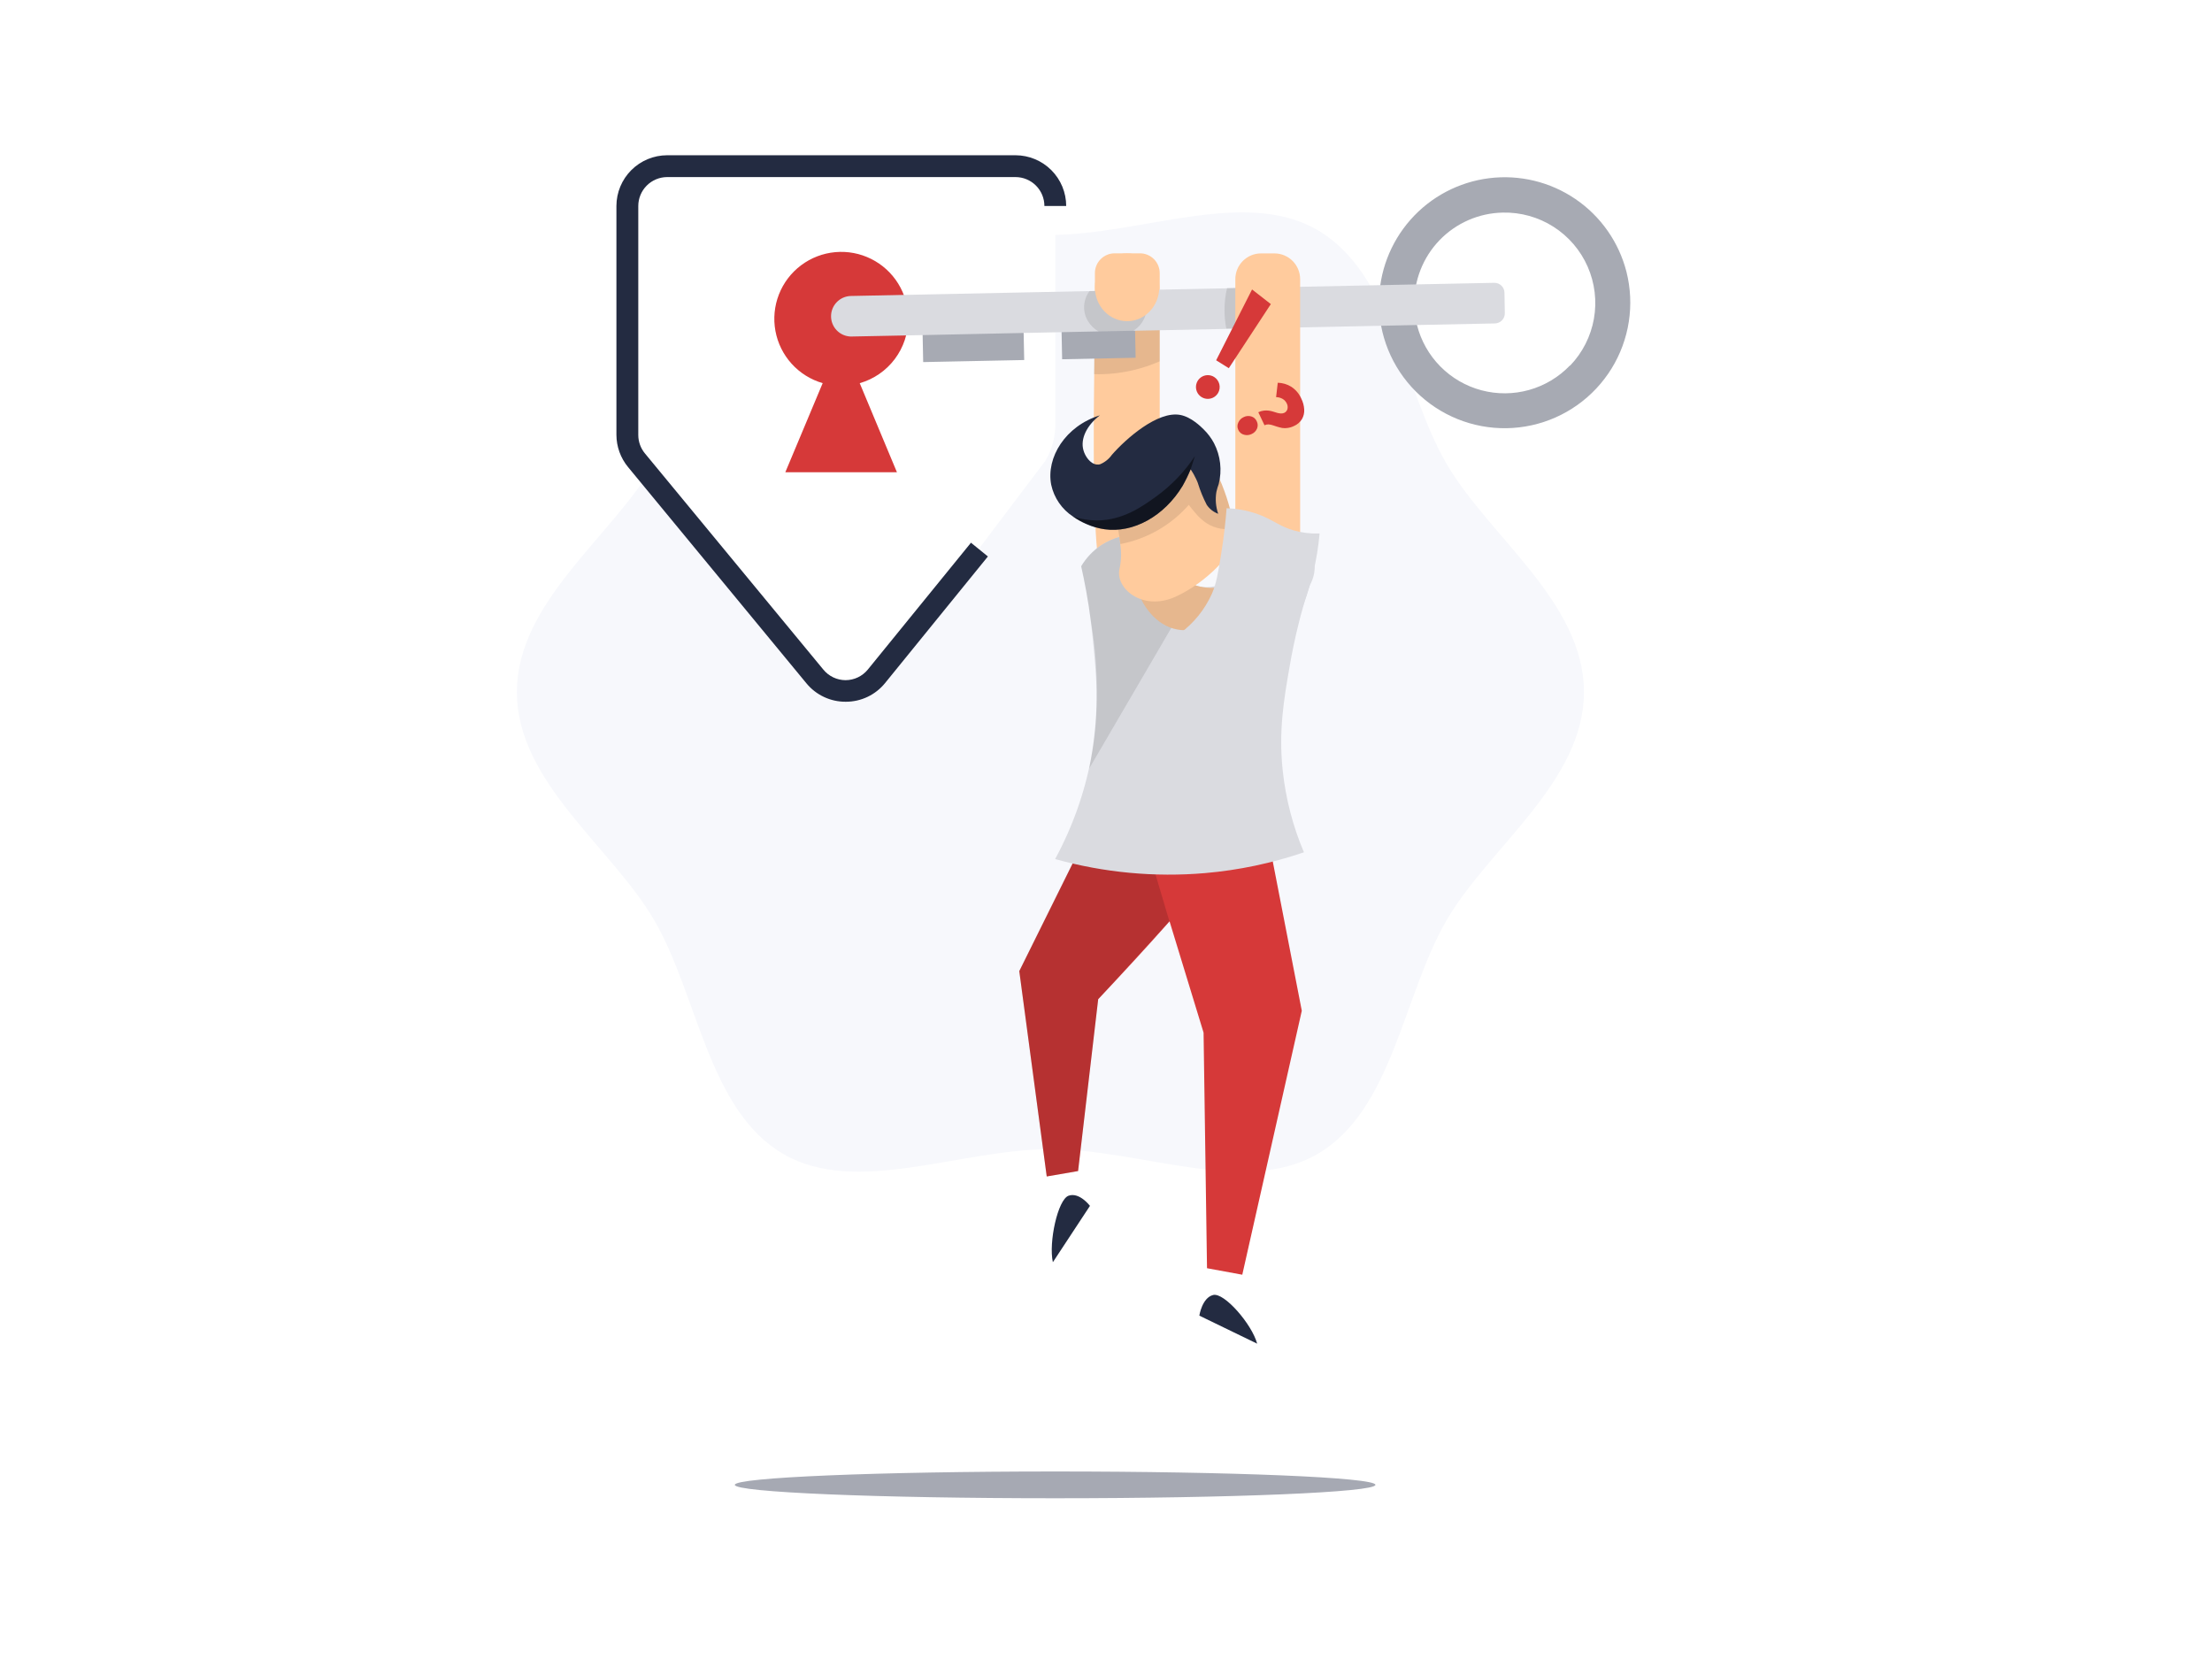 <svg xmlns="http://www.w3.org/2000/svg" width="800" height="600" fill="none" viewBox="0 0 800 600" style="--tblr-illustrations-primary: #d63939; --tblr-illustrations-skin: #FFCB9D;">
  <style>
    :where(.theme-dark, [data-theme="dark"]) .tblr-illustrations-boy-with-key-a {
      fill: black;
      opacity: 0.07;
    }

    :where(.theme-dark, [data-theme="dark"]) .tblr-illustrations-boy-with-key-b {
      fill: #454C5E;
    }

    :where(.theme-dark, [data-theme="dark"]) .tblr-illustrations-boy-with-key-c {
      fill: #232B41;
    }

    :where(.theme-dark, [data-theme="dark"]) .tblr-illustrations-boy-with-key-d {
      fill: #1A2030;
    }

    @media (prefers-color-scheme: dark) {
      .tblr-illustrations-boy-with-key-a {
        fill: black;
        opacity: 0.07;
      }

      .tblr-illustrations-boy-with-key-b {
        fill: #454C5E;
      }

      .tblr-illustrations-boy-with-key-c {
        fill: #232B41;
      }

      .tblr-illustrations-boy-with-key-d {
        fill: #1A2030;
      }
    }
  </style>
  <path d="M186.938 250.28C186.938 282.917 221.448 306.586 236.694 332.944C252.426 360.117 256.201 401.692 283.389 417.41C309.747 432.656 347.26 415.608 379.897 415.608C412.534 415.608 450.047 432.656 476.405 417.41C503.578 401.678 507.368 360.132 523.1 332.944C538.346 306.586 572.856 282.888 572.856 250.28C572.856 217.672 538.346 193.974 523.1 167.616C507.368 140.443 503.593 98.882 476.405 83.15C450.047 67.905 412.534 84.966 379.897 84.966C347.26 84.966 309.747 67.905 283.389 83.15C256.216 98.882 252.426 140.443 236.694 167.616C221.448 193.974 186.938 217.672 186.938 250.28Z" fill="#F7F8FC" class="tblr-illustrations-boy-with-key-a" />
  <path d="M416.324 311.42L435.288 373.475L436.532 458.67L449.289 461.016C456.468 429.199 463.643 397.378 470.813 365.552C466.484 343.241 462.146 320.935 457.799 298.634L395.586 296.875L368.642 351.222C371.941 376.011 375.249 400.768 378.567 425.49L389.908 423.531C392.34 402.822 394.761 382.109 397.174 361.39C435.311 320.859 452.903 298.615 449.947 294.658C448.002 291.979 436.794 297.566 416.324 311.42Z" fill="#0455A4" style="fill: #0455A4; fill: #d63939;" />
  <path d="M454.666 485.958L433.757 475.818C433.757 475.818 434.73 469.354 438.749 468.353C442.767 467.352 452.779 478.936 454.666 485.958ZM380.784 456.497L394.199 436.117C394.199 436.117 390.394 431.068 386.476 432.441C382.557 433.814 379.196 449.374 380.784 456.497Z" fill="#232B41" class="tblr-illustrations-boy-with-key-b" />
  <path d="M389.908 423.502L397.174 361.362L422.917 333.173C420.524 325.135 418.14 317.088 415.766 309.032L390.995 305.957C383.53 321.031 376.069 336.109 368.613 351.193L378.538 425.462L389.908 423.502Z" fill="black" opacity="0.15" />
  <path d="M381.184 70.879C380.393 67.794 378.6 65.059 376.087 63.102C373.574 61.146 370.482 60.078 367.297 60.067H241.299C237.479 60.067 233.816 61.585 231.115 64.285C228.415 66.986 226.897 70.65 226.897 74.469V157.319C226.9 160.659 228.063 163.894 230.187 166.472L294.745 244.702C296.1 246.346 297.804 247.668 299.733 248.573C301.662 249.478 303.768 249.943 305.899 249.935C308.029 249.926 310.132 249.445 312.054 248.525C313.976 247.606 315.669 246.271 317.012 244.617L354.311 198.765L354.526 197.807L378.124 166.586C379.341 164.502 380.265 162.259 380.87 159.922C381.461 157.634 381.735 155.276 381.685 152.914V70.779L381.184 70.879Z" fill="white" class="tblr-illustrations-boy-with-key-c" />
  <path d="M305.8 253.798C303.096 253.803 300.425 253.207 297.979 252.055C295.533 250.902 293.373 249.222 291.656 247.134L227.14 168.918C224.43 165.632 222.944 161.507 222.936 157.247V74.498C222.943 69.633 224.879 64.971 228.318 61.531C231.758 58.092 236.421 56.156 241.285 56.149H367.297C372.155 56.164 376.809 58.103 380.24 61.542C383.671 64.981 385.6 69.64 385.604 74.498H377.723C377.72 71.731 376.621 69.078 374.667 67.119C372.714 65.16 370.064 64.054 367.297 64.043H241.299C238.528 64.047 235.871 65.15 233.911 67.109C231.951 69.069 230.848 71.726 230.845 74.498V157.319C230.846 159.745 231.69 162.096 233.233 163.969L297.791 242.185C298.764 243.37 299.986 244.325 301.37 244.983C302.755 245.64 304.267 245.984 305.8 245.99C307.349 245.987 308.878 245.639 310.276 244.971C311.674 244.303 312.905 243.332 313.88 242.128L351.165 196.277L357.286 201.254L320.102 247.034C318.393 249.143 316.236 250.845 313.787 252.015C311.337 253.186 308.658 253.795 305.943 253.798H305.8Z" fill="#232B41" class="tblr-illustrations-boy-with-key-b" />
  <path d="M328.468 115.329C328.472 110.829 327.222 106.417 324.858 102.588C322.493 98.759 319.109 95.665 315.084 93.652C311.059 91.639 306.553 90.788 302.071 91.194C297.59 91.6 293.31 93.247 289.712 95.95C286.114 98.653 283.341 102.305 281.703 106.496C280.065 110.688 279.628 115.253 280.44 119.679C281.253 124.105 283.282 128.217 286.302 131.554C289.321 134.891 293.21 137.32 297.533 138.569L284.018 170.805H324.392L310.934 138.584C315.984 137.134 320.425 134.082 323.588 129.887C326.751 125.692 328.464 120.583 328.468 115.329Z" fill="#0455A4" style="fill: #0455A4; fill: #d63939;" />
  <path d="M419.427 98.811V207.375C419.427 209.271 418.674 211.09 417.333 212.431C415.992 213.772 414.173 214.526 412.276 214.526H403.18C401.435 213.711 400.134 213.096 399.305 212.781C396.258 204.658 395.572 184.678 395.572 160.666C395.572 153.701 395.572 146.364 395.7 138.956C395.801 128.63 395.944 118.004 395.987 107.62V98.768C395.987 96.871 396.74 95.052 398.081 93.711C399.422 92.37 401.241 91.617 403.137 91.617H412.233C413.18 91.611 414.118 91.793 414.993 92.153C415.868 92.512 416.664 93.042 417.333 93.711C418.002 94.38 418.532 95.176 418.891 96.051C419.251 96.926 419.433 97.864 419.427 98.811Z" fill="#FFCB9D" style="fill: #FFCB9D; fill: #FFCB9D;" />
  <path d="M419.427 107.663V130.675C416.293 132.052 413.037 133.134 409.702 133.907C405.104 134.974 400.39 135.454 395.672 135.337C395.729 130.751 395.782 126.151 395.829 121.536C395.829 116.902 395.929 112.268 395.958 107.692L419.427 107.663Z" fill="black" opacity="0.1" />
  <path d="M370.415 130.207L333.881 130.954L333.607 117.499L370.14 116.752L370.415 130.207ZM410.717 129.388L384.138 129.931L383.862 116.476L410.444 115.933L410.717 129.388ZM588.23 98.296C585.489 87.57 578.926 78.214 569.776 71.983C560.625 65.752 549.515 63.075 538.53 64.455C527.546 65.835 517.443 71.177 510.117 79.477C502.792 87.778 498.748 98.466 498.744 109.537V110.466C498.801 112.923 499.05 115.371 499.488 117.789C500.609 123.772 502.92 129.47 506.285 134.543C509.65 139.616 513.999 143.961 519.075 147.321C524.152 150.681 529.851 152.987 535.836 154.102C541.82 155.217 547.967 155.119 553.913 153.813C559.859 152.507 565.482 150.02 570.448 146.499C575.414 142.979 579.622 138.496 582.823 133.318C586.024 128.14 588.152 122.372 589.081 116.356C590.009 110.339 589.72 104.198 588.23 98.296ZM567.779 132.191C563.736 136.402 558.641 139.454 553.021 141.031C547.401 142.608 541.461 142.653 535.818 141.16C530.175 139.667 525.035 136.691 520.93 132.542C516.825 128.392 513.905 123.219 512.474 117.56C511.873 115.169 511.546 112.717 511.501 110.252C511.405 105.955 512.158 101.682 513.717 97.677C515.276 93.671 517.611 90.014 520.588 86.914C523.564 83.813 527.124 81.332 531.062 79.611C535.001 77.89 539.24 76.964 543.537 76.886C550.008 76.745 556.376 78.526 561.834 82.006C567.291 85.485 571.594 90.506 574.197 96.432C576.801 102.358 577.587 108.923 576.457 115.296C575.327 121.669 572.332 127.564 567.85 132.234L567.779 132.191Z" fill="#A7AAB3" />
  <path d="M544.109 105.833C544.1 105.358 543.997 104.889 543.807 104.453C543.616 104.018 543.342 103.624 542.999 103.295C542.657 102.966 542.252 102.707 541.81 102.534C541.367 102.361 540.895 102.276 540.419 102.286L512.159 102.858L499.202 103.13L460.73 103.916L448.56 104.174L412.433 104.903L394.07 105.275L307.573 107.048C305.685 107.132 303.902 107.94 302.596 109.306C301.289 110.671 300.56 112.488 300.56 114.378C300.56 116.268 301.289 118.085 302.596 119.45C303.902 120.816 305.685 121.624 307.573 121.708H307.874L328.039 121.307L370.158 120.42L383.901 120.134L397.259 119.863L409.873 119.62H410.488L448.231 118.862L461.102 118.604L499.459 117.818L512.431 117.546L540.677 116.974C541.639 116.951 542.554 116.549 543.221 115.855C543.888 115.161 544.253 114.232 544.238 113.27L544.109 105.833Z" fill="#DADBE0" />
  <path d="M399.276 212.824C399.367 213.091 399.472 213.354 399.591 213.61C399.065 213.263 398.564 212.88 398.089 212.466C398.132 212.395 398.518 212.509 399.276 212.824Z" fill="#FFCB9D" style="fill: #FFCB9D; fill: #FFCB9D;" />
  <path d="M265.755 537.015C265.755 539.704 317.627 541.864 381.599 541.864C445.571 541.864 497.443 539.704 497.443 537.015C497.443 534.326 445.571 532.181 381.599 532.181C317.627 532.181 265.755 534.341 265.755 537.015Z" fill="#A6A9B3" class="tblr-illustrations-boy-with-key-d" />
  <path d="M466.465 240.741C464.349 252.854 462.389 264.138 463.905 278.64C464.989 288.834 467.577 298.81 471.585 308.245C460.015 312.189 448.009 314.715 435.831 315.768C417.596 317.326 399.228 315.607 381.599 310.691C387.915 299.066 392.355 286.516 394.756 273.506C397.903 256.487 396.373 242.5 395.143 230.258C394.957 228.513 394.771 226.84 394.571 225.209C393.527 216.843 392.139 209.892 390.995 204.786C392.799 201.774 395.24 199.192 398.146 197.221C402.662 194.274 408.009 192.864 413.392 193.202C413.206 194.632 413.048 195.948 412.862 197.321C413.884 196.851 414.929 196.436 415.994 196.077C417.034 195.7 418.094 195.385 419.169 195.133C420.902 194.68 422.666 194.355 424.447 194.16C422.588 201.769 425.877 209.02 431.598 211.479C431.886 211.608 432.182 211.718 432.484 211.808C435.887 212.779 439.532 212.422 442.682 210.807C441.251 214.883 442.267 216.07 442.567 216.356C444.155 217.872 448.774 216.356 454.18 212.28C454.511 211.954 454.812 211.6 455.081 211.222C456.514 209.164 457.292 206.722 457.312 204.214C457.655 204 457.999 203.799 458.342 203.628C463.448 197.55 471.099 197.564 473.959 200.768C476.062 203.17 475.947 207.775 473.602 211.851C470.53 221.297 468.145 230.952 466.465 240.741Z" fill="#DADBE0" />
  <path d="M414.736 111.139C414.718 112.718 414.326 114.272 413.593 115.671C412.86 117.07 411.806 118.277 410.517 119.191C410.325 119.345 410.125 119.488 409.916 119.62L397.302 119.863C395.783 118.99 394.501 117.757 393.57 116.273C392.519 114.606 392.004 112.657 392.093 110.688C392.183 108.72 392.873 106.826 394.07 105.261L412.434 104.889C413.913 106.636 414.728 108.849 414.736 111.139Z" fill="black" opacity="0.1" />
  <path d="M407.628 116.159C414.058 116.159 419.27 110.671 419.27 103.902C419.27 97.133 414.058 91.645 407.628 91.645C401.199 91.645 395.987 97.133 395.987 103.902C395.987 110.671 401.199 116.159 407.628 116.159Z" fill="#FFCB9D" style="fill: #FFCB9D; fill: #FFCB9D;" />
  <path d="M456.969 112.125C456.98 114.289 456.784 116.449 456.383 118.576L443.511 118.833C443.074 116.624 442.859 114.377 442.868 112.125C442.855 109.442 443.167 106.768 443.797 104.159L455.968 103.902C456.647 106.59 456.983 109.353 456.969 112.125Z" fill="black" opacity="0.1" />
  <path d="M460.902 91.645H456.082C450.94 91.645 446.772 95.814 446.772 100.956V205.273C446.772 210.415 450.94 214.583 456.082 214.583H460.902C466.044 214.583 470.212 210.415 470.212 205.273V100.956C470.212 95.814 466.044 91.645 460.902 91.645Z" fill="#FFCB9D" style="fill: #FFCB9D; fill: #FFCB9D;" />
  <path d="M439.092 136.324C438.368 135.873 437.526 135.649 436.673 135.679C435.821 135.709 434.997 135.993 434.306 136.494C433.616 136.995 433.09 137.69 432.797 138.491C432.503 139.292 432.455 140.162 432.659 140.991C432.862 141.819 433.308 142.568 433.939 143.142C434.571 143.716 435.358 144.088 436.202 144.212C437.046 144.336 437.908 144.205 438.678 143.837C439.447 143.469 440.089 142.88 440.522 142.145C441.091 141.18 441.259 140.031 440.992 138.943C440.725 137.856 440.043 136.916 439.092 136.324ZM452.822 104.689C448.483 113.27 444.155 121.808 439.836 130.303L444.412 133.163L459.615 109.98L452.822 104.689ZM455.081 149.095C455.701 148.788 456.368 148.589 457.055 148.509C457.648 148.43 458.249 148.43 458.843 148.509C459.395 148.581 459.941 148.701 460.473 148.867L461.903 149.31C462.34 149.44 462.792 149.517 463.248 149.539C463.67 149.564 464.092 149.486 464.478 149.31C464.765 149.173 465.019 148.974 465.219 148.726C465.42 148.479 465.562 148.19 465.636 147.88C465.786 147.217 465.694 146.522 465.379 145.92C465.052 145.219 464.518 144.635 463.848 144.247C463.136 143.849 462.334 143.637 461.517 143.632L462.118 138.426C463.837 138.462 465.516 138.956 466.98 139.857C468.59 140.898 469.858 142.39 470.627 144.147C471.251 145.385 471.612 146.739 471.686 148.123C471.759 149.332 471.475 150.535 470.87 151.584C470.193 152.682 469.195 153.546 468.01 154.058C467.28 154.417 466.498 154.658 465.693 154.773C465.025 154.881 464.344 154.881 463.677 154.773C463.047 154.645 462.461 154.487 461.889 154.316L460.259 153.786C459.773 153.623 459.268 153.522 458.757 153.486C458.261 153.471 457.77 153.579 457.327 153.801L455.081 149.095ZM447.845 155.474C447.644 155.062 447.539 154.61 447.539 154.151C447.539 153.693 447.644 153.24 447.845 152.828C448.221 151.948 448.915 151.243 449.79 150.855C450.633 150.419 451.612 150.327 452.521 150.597C452.962 150.722 453.369 150.943 453.712 151.245C454.056 151.547 454.329 151.921 454.509 152.342C454.721 152.75 454.84 153.2 454.86 153.659C454.88 154.119 454.799 154.577 454.624 155.002C454.253 155.877 453.562 156.578 452.693 156.961C451.841 157.382 450.865 157.478 449.947 157.233C449.485 157.121 449.055 156.905 448.69 156.6C448.325 156.294 448.036 155.909 447.845 155.474Z" fill="#0455A4" style="fill: #0455A4; fill: #d63939;" />
  <path d="M432.527 211.823L393.913 277.954C395.601 269.386 396.52 260.685 396.659 251.953C396.81 243 396.13 234.051 394.628 225.223C393.584 216.857 392.196 209.906 391.052 204.801C392.857 201.788 395.297 199.206 398.203 197.235C402.719 194.288 408.067 192.878 413.449 193.216C413.263 194.646 413.106 195.962 412.92 197.335C413.941 196.865 414.986 196.45 416.052 196.091C417.091 195.715 418.151 195.399 419.227 195.147C420.96 194.694 422.723 194.369 424.504 194.174C427.183 200.057 429.858 205.94 432.527 211.823Z" fill="black" opacity="0.1" />
  <path d="M471.857 202.884C471.028 206.474 466.423 207.275 460.802 208.533C456.746 209.287 452.83 210.656 449.189 212.595C447.25 213.706 445.494 215.11 443.983 216.757C440.25 220.847 440.05 224.38 435.216 226.611C431.812 228.083 428.005 228.341 424.433 227.34C415.036 224.666 409.087 213.038 410.002 202.87C410.115 201.554 410.35 200.252 410.703 198.98L419.542 193.559C419.928 201.454 424.204 208.262 430.568 211.05C434.819 212.85 439.568 213.098 443.983 211.751C446.447 211.017 448.612 209.513 450.161 207.461C451.605 205.402 452.388 202.953 452.407 200.439L464.964 199.852L471.514 199.552C471.977 200.599 472.097 201.765 471.857 202.884Z" fill="#FFCB9D" style="fill: #FFCB9D; fill: #FFCB9D;" />
  <path d="M430.554 211.065C429.758 210.72 428.992 210.309 428.266 209.835H410.388C411.947 217.801 417.139 225.281 424.418 227.354C427.99 228.355 431.797 228.097 435.202 226.625C439.178 224.794 440.022 222.063 442.353 218.874V212.223C438.394 213.046 434.277 212.642 430.554 211.065Z" fill="black" opacity="0.1" />
  <path d="M433.714 158.52C435.145 161.381 437.347 165.442 439.821 170.591C440.35 171.735 440.822 172.722 440.994 173.065C443.526 178.804 445.323 184.839 446.343 191.028C446.529 192.258 446.672 193.445 446.758 194.632C447.058 199.037 436.746 210.621 424.99 215.884C413.234 221.147 402.951 212.752 404.968 205.344C405.55 202.519 405.613 199.611 405.154 196.763C404.679 192.9 403.924 189.076 402.894 185.322C402.365 183.162 401.922 181.789 401.922 181.789L406.212 169.175L427.064 156.918C428.88 160.58 431.226 162.468 432.456 162.038C433.686 161.609 433.714 159.078 433.714 158.52Z" fill="#FFCB9D" style="fill: #FFCB9D; fill: #FFCB9D;" />
  <path d="M433.715 158.52C435.145 161.381 437.347 165.442 439.821 170.591C440.351 171.735 440.822 172.722 440.994 173.065C443.526 178.804 445.324 184.839 446.343 191.028C444.743 191.396 443.088 191.454 441.466 191.2C439.688 190.893 437.988 190.242 436.46 189.283C434.865 188.23 433.446 186.932 432.256 185.436C431.429 184.532 430.66 183.577 429.953 182.576C423.521 189.934 414.811 194.928 405.211 196.763C404.736 192.9 403.981 189.076 402.952 185.322C402.422 183.162 401.979 181.789 401.979 181.789L406.27 169.175L427.121 156.918C428.938 160.58 431.283 162.468 432.513 162.038C433.743 161.609 433.715 159.078 433.715 158.52Z" fill="black" opacity="0.1" />
  <path d="M388.121 186.852C389.605 187.888 391.191 188.769 392.854 189.483C394.974 190.437 397.218 191.087 399.519 191.414C409.888 192.844 421.057 186.723 427.722 175.682C428.831 173.803 429.788 171.837 430.582 169.804C430.582 169.804 430.582 169.804 430.668 169.804C431.398 170.903 432.044 172.055 432.599 173.251C432.828 173.809 432.928 173.966 433.071 174.309L433.214 174.696C434.05 177.413 435.127 180.05 436.432 182.576C437.44 184.066 438.891 185.202 440.579 185.822C439.705 183.282 439.479 180.563 439.921 177.913C440.142 176.943 440.423 175.988 440.765 175.053C442.021 170.097 441.42 164.852 439.078 160.308C438.094 158.457 436.83 156.768 435.331 155.302C434.358 154.33 430.826 150.812 426.864 150.068C418.712 148.523 407.228 158.649 402.122 164.498C401.045 166.021 399.557 167.207 397.831 167.917C397.464 168.017 397.08 168.046 396.702 168.002C394.256 167.773 392.411 164.942 391.839 162.825C390.666 158.72 393.055 153.801 397.789 150.211C385.303 154.087 378.281 165.485 380.183 175.325C381.202 180.065 384.056 184.209 388.121 186.852Z" fill="#232B41" class="tblr-illustrations-boy-with-key-b" />
  <path d="M388.121 186.852C389.605 187.888 391.191 188.77 392.854 189.484C394.974 190.437 397.218 191.087 399.519 191.414C409.888 192.844 421.057 186.723 427.722 175.682C429.152 172.722 430.425 170.19 430.582 169.804L432.156 164.956C428.369 170.672 423.576 175.653 418.011 179.658C413.077 183.191 406.241 188.125 396.716 188.239C393.798 188.199 390.903 187.732 388.121 186.852Z" fill="black" opacity="0.5" />
  <path d="M474.875 207.375C476.027 202.631 476.821 197.807 477.249 192.944C474.102 193.07 470.955 192.699 467.924 191.843C462.99 190.413 460.959 188.439 456.411 186.537C452.341 184.874 448.006 183.949 443.611 183.806C443.311 187.839 442.739 193.645 441.609 200.61C440.479 207.575 439.907 211.022 438.32 214.697C435.765 220.409 431.774 225.361 426.735 229.071L469.483 223.45C471.737 218.256 473.541 212.878 474.875 207.375Z" fill="#DADBE0" />
</svg>
